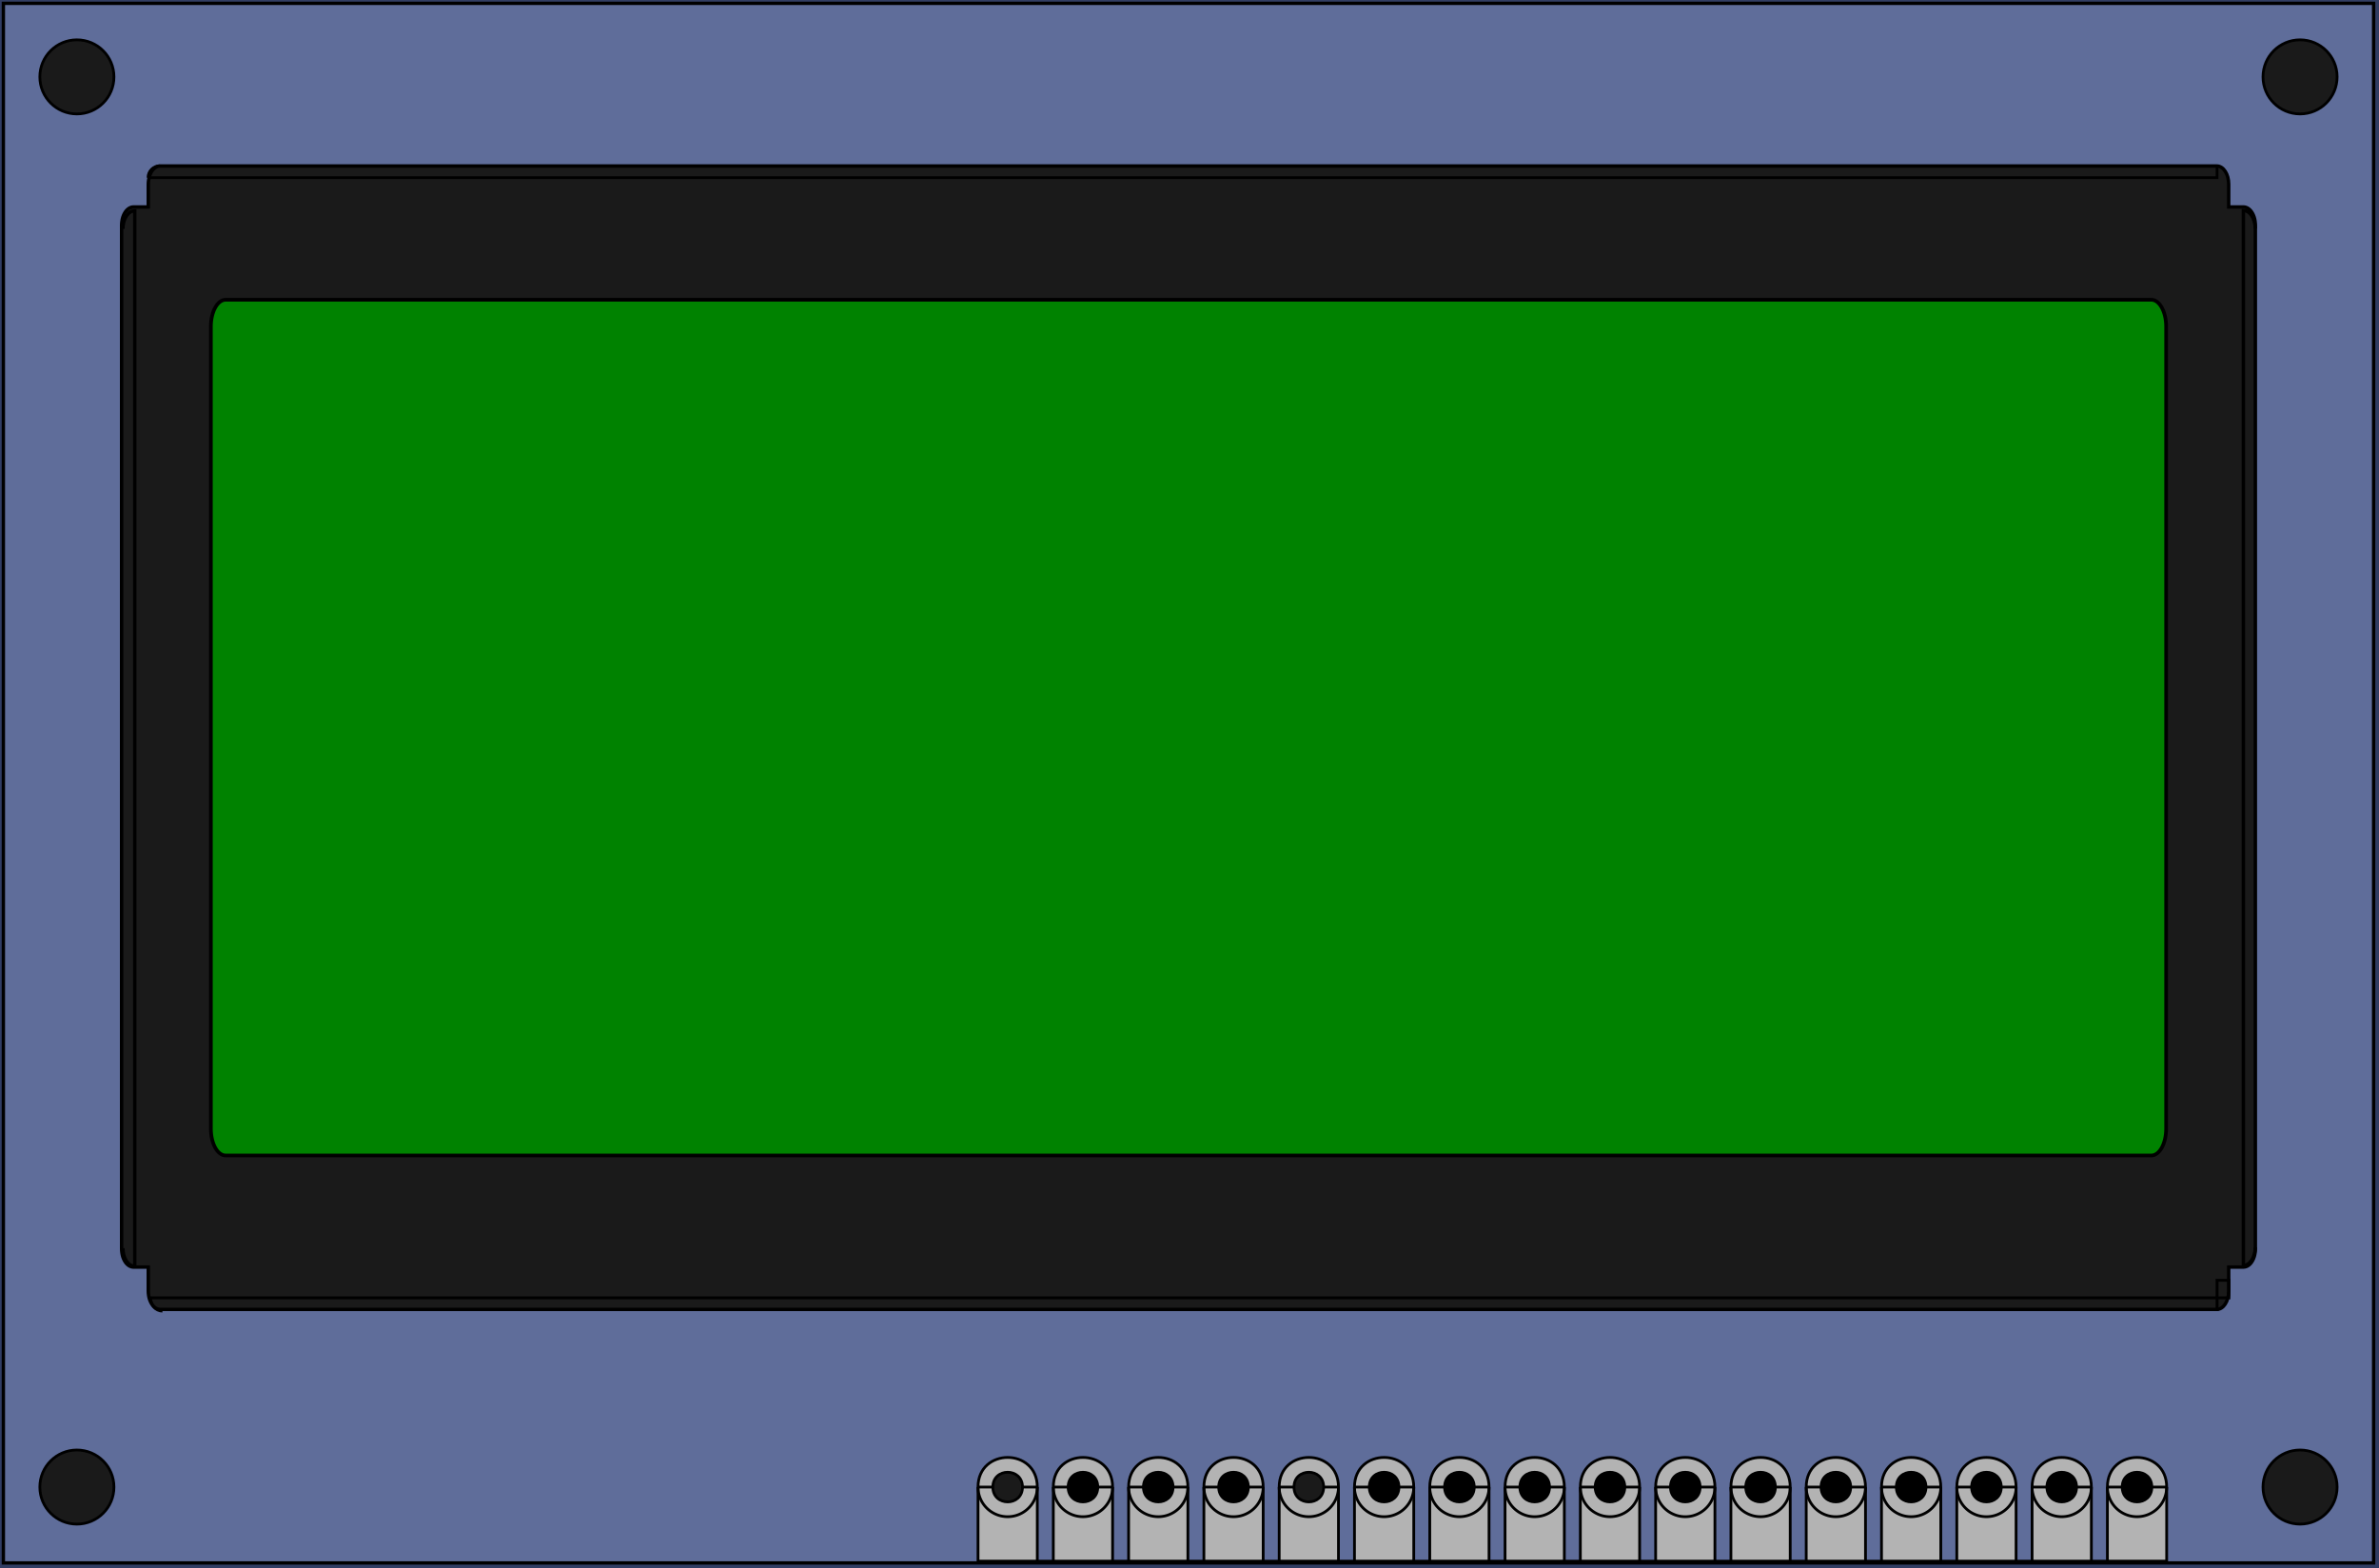 <?xml version="1.0" encoding="UTF-8"?>
<svg width="455" height="300" version="1.1" viewBox="0 0 80.257 52.917" xmlns="http://www.w3.org/2000/svg">
 <rect x="-5%" y="-5%" width="110%" height="110%" fill="#313d63"/>
 <path d="m32.998 52.734h40.081-1e-6 6.997v-52.621h-79.962v52.621z" fill="#5f6d9a" stroke="#000000" stroke-width=".112"/>
 <path d="m74.787 44.181h-69.385l-0.045-0.005-0.044-0.011-0.043-0.019-0.041-0.026-0.039-0.033-0.037-0.04-0.033-0.046-0.03-0.051-0.026-0.056-0.022-0.06-0.017-0.064-0.012-0.066-0.008-0.068-0.003-0.069v-0.814h-0.5l-0.045-0.005-0.044-0.012-0.043-0.019-0.041-0.026-0.039-0.033-0.037-0.04-0.033-0.046-0.03-0.051-0.026-0.056-0.022-0.06-0.017-0.064-0.012-0.066-0.008-0.068-0.003-0.069v-34.541l0.003-0.069 0.008-0.068 0.012-0.066 0.017-0.064 0.022-0.06 0.026-0.056 0.03-0.051 0.033-0.046 0.037-0.04 0.039-0.033 0.041-0.026 0.043-0.019 0.044-0.012 0.045-0.004h0.5v-0.768l0.003-0.069 0.008-0.068 0.012-0.066 0.017-0.064 0.022-0.06 0.026-0.056 0.03-0.051 0.033-0.046 0.037-0.04 0.039-0.033 0.041-0.026 0.043-0.019 0.044-0.012 0.045-0.004h69.385c0.221 0 0.4 0.275 0.4 0.614v0.768h0.5l0.045 0.004 0.044 0.012 0.043 0.019 0.041 0.026 0.039 0.033 0.037 0.04 0.033 0.046 0.03 0.051 0.026 0.056 0.022 0.06 0.017 0.064 0.012 0.066 0.007 0.068 0.003 0.069v34.541l-0.003 0.069-0.007 0.068-0.012 0.066-0.017 0.064-0.022 0.06-0.026 0.056-0.03 0.051-0.033 0.046-0.037 0.04-0.039 0.033-0.041 0.026-0.043 0.019-0.044 0.011-0.045 0.005h-0.5v0.814c0 0.339-0.179 0.614-0.4 0.614z" fill="#1a1a1a" fill-rule="evenodd" stroke="#000000" stroke-width=".115"/>
 <path d="m71.094 52.675h-0.54" fill="none" stroke="#000000" stroke-width=".093"/>
 <path d="m68.554 52.675h-0.54" fill="none" stroke="#000000" stroke-width=".093"/>
 <path d="m66.014 52.675h-0.54" fill="none" stroke="#000000" stroke-width=".093"/>
 <path d="m63.474 52.675h-0.54" fill="none" stroke="#000000" stroke-width=".093"/>
 <path d="m60.934 52.675h-0.54" fill="none" stroke="#000000" stroke-width=".093"/>
 <path d="m58.394 52.675h-0.54" fill="none" stroke="#000000" stroke-width=".093"/>
 <path d="m55.854 52.675h-0.54" fill="none" stroke="#000000" stroke-width=".093"/>
 <path d="m53.314 52.675h-0.54" fill="none" stroke="#000000" stroke-width=".093"/>
 <path d="m50.774 52.675h-0.54" fill="none" stroke="#000000" stroke-width=".093"/>
 <path d="m48.234 52.675h-0.54" fill="none" stroke="#000000" stroke-width=".093"/>
 <path d="m45.694 52.675h-0.54" fill="none" stroke="#000000" stroke-width=".093"/>
 <path d="m43.154 52.675h-0.54" fill="none" stroke="#000000" stroke-width=".093"/>
 <path d="m40.614 52.675h-0.54" fill="none" stroke="#000000" stroke-width=".093"/>
 <path d="m38.074 52.675h-0.54" fill="none" stroke="#000000" stroke-width=".093"/>
 <path d="m35.534 52.675h-0.54" fill="none" stroke="#000000" stroke-width=".093"/>
 <circle transform="scale(1,-1)" cx="2.594" cy="-2.594" r="1.25" fill="#1a1a1a" stroke="#000000" stroke-width=".093"/>
 <path d="m5.394 5.594c-0.221 0-0.4 0.179-0.4 0.4" fill="none" stroke="#000000" stroke-width=".093"/>
 <path d="m5.479 44.236c-0.221 0-0.4-0.2-0.4-0.446h70.115l3e-5 -0.591h-0.4v1.036" fill="none" stroke="#000000" stroke-width=".098"/>
 <circle transform="scale(1,-1)" cx="77.594" cy="-2.594" r="1.25" fill="#1a1a1a" stroke="#000000" stroke-width=".093"/>
 <circle transform="scale(1,-1)" cx="77.594" cy="-50.175" r="1.25" fill="#1a1a1a" stroke="#000000" stroke-width=".093"/>
 <circle transform="scale(1,-1)" cx="2.594" cy="-50.175" r="1.25" fill="#1a1a1a" stroke="#000000" stroke-width=".093"/>
 <path d="m74.794 5.594v0.4h-69.8" fill="none" stroke="#000000" stroke-width=".093"/>
 <path d="m4.146 7.723c0-0.338 0.179-0.611 0.4-0.611v35.612c-0.221 0-0.4-0.274-0.4-0.611" fill="none" stroke="#000000" stroke-width=".114"/>
 <path d="m76.082 42.086c0 0.337-0.179 0.611-0.4 0.611v-35.595c0.221 0 0.4 0.274 0.4 0.611" fill="none" stroke="#000000" stroke-width=".114"/>
 <path d="m71.094 50.175c0-1.333 2-1.333 2 0v2.5h-2z" fill="#b3b3b3" fill-rule="evenodd" stroke="#000000" stroke-width=".093"/>
 <path d="m72.594 50.175c0-0.667-1-0.667-1 0s1 0.667 1 0z" fill="#000000" fill-rule="evenodd" stroke="#000000" stroke-width=".093"/>
 <path d="m71.094 50.175a1 1 0 0 0 2 0" fill="none" stroke="#000000" stroke-width=".093"/>
 <path d="m71.594 50.175h-0.5" fill="none" stroke="#000000" stroke-width=".093"/>
 <path d="m73.094 50.175h-0.5" fill="none" stroke="#000000" stroke-width=".093"/>
 <path d="m72.576 38.988h-64.962c-0.276 0-0.5-0.404-0.5-0.902v-27.07c0-0.498 0.224-0.902 0.5-0.902h64.962c0.276 0 0.5 0.404 0.5 0.902v27.07c0 0.498-0.224 0.902-0.5 0.902z" fill="#008200" fill-rule="evenodd" stroke="#000000" stroke-width=".124"/>
 <path d="m66.014 50.175c0-1.333 2-1.333 2 0v2.5h-2z" fill="#b3b3b3" fill-rule="evenodd" stroke="#000000" stroke-width=".093"/>
 <path d="m67.514 50.175c0-0.667-1-0.667-1 0s1 0.667 1 0z" fill="#000000" fill-rule="evenodd" stroke="#000000" stroke-width=".093"/>
 <path d="m66.014 50.175a1 1 0 0 0 2 0" fill="none" stroke="#000000" stroke-width=".093"/>
 <path d="m66.514 50.175h-0.5" fill="none" stroke="#000000" stroke-width=".093"/>
 <path d="m68.014 50.175h-0.5" fill="none" stroke="#000000" stroke-width=".093"/>
 <path d="m68.554 50.175c0-1.333 2-1.333 2 0v2.5h-2z" fill="#b3b3b3" fill-rule="evenodd" stroke="#000000" stroke-width=".093"/>
 <path d="m70.054 50.175c0-0.667-1-0.667-1 0s1 0.667 1 0z" fill="#000000" fill-rule="evenodd" stroke="#000000" stroke-width=".093"/>
 <path d="m68.554 50.175a1 1 0 0 0 2 0" fill="none" stroke="#000000" stroke-width=".093"/>
 <path d="m69.054 50.175h-0.5" fill="none" stroke="#000000" stroke-width=".093"/>
 <path d="m70.554 50.175h-0.5" fill="none" stroke="#000000" stroke-width=".093"/>
 <path d="m63.474 50.175c0-1.333 2-1.333 2 0v2.5h-2z" fill="#b3b3b3" fill-rule="evenodd" stroke="#000000" stroke-width=".093"/>
 <path d="m64.974 50.175c0-0.667-1-0.667-1 0s1 0.667 1 0z" fill="#000000" fill-rule="evenodd" stroke="#000000" stroke-width=".093"/>
 <path d="m63.474 50.175a1 1 0 0 0 2 0" fill="none" stroke="#000000" stroke-width=".093"/>
 <path d="m63.974 50.175h-0.5" fill="none" stroke="#000000" stroke-width=".093"/>
 <path d="m65.474 50.175h-0.5" fill="none" stroke="#000000" stroke-width=".093"/>
 <path d="m60.934 50.175c0-1.333 2-1.333 2 0v2.5h-2z" fill="#b3b3b3" fill-rule="evenodd" stroke="#000000" stroke-width=".093"/>
 <path d="m62.434 50.175c0-0.667-1-0.667-1 0s1 0.667 1 0z" fill="#000000" fill-rule="evenodd" stroke="#000000" stroke-width=".093"/>
 <path d="m60.934 50.175a1 1 0 0 0 2 0" fill="none" stroke="#000000" stroke-width=".093"/>
 <path d="m61.434 50.175h-0.5" fill="none" stroke="#000000" stroke-width=".093"/>
 <path d="m62.934 50.175h-0.5" fill="none" stroke="#000000" stroke-width=".093"/>
 <path d="m55.854 50.175c0-1.333 2-1.333 2 0v2.5h-2z" fill="#b3b3b3" fill-rule="evenodd" stroke="#000000" stroke-width=".093"/>
 <path d="m57.354 50.175c0-0.667-1-0.667-1 0s1 0.667 1 0z" fill="#000000" fill-rule="evenodd" stroke="#000000" stroke-width=".093"/>
 <path d="m55.854 50.175a1 1 0 0 0 2 0" fill="none" stroke="#000000" stroke-width=".093"/>
 <path d="m56.354 50.175h-0.5" fill="none" stroke="#000000" stroke-width=".093"/>
 <path d="m57.854 50.175h-0.5" fill="none" stroke="#000000" stroke-width=".093"/>
 <path d="m58.394 50.175c0-1.333 2-1.333 2 0v2.5h-2z" fill="#b3b3b3" fill-rule="evenodd" stroke="#000000" stroke-width=".093"/>
 <path d="m59.894 50.175c0-0.667-1-0.667-1 0s1 0.667 1 0z" fill="#000000" fill-rule="evenodd" stroke="#000000" stroke-width=".093"/>
 <path d="m58.394 50.175a1 1 0 0 0 2 0" fill="none" stroke="#000000" stroke-width=".093"/>
 <path d="m58.894 50.175h-0.5" fill="none" stroke="#000000" stroke-width=".093"/>
 <path d="m60.394 50.175h-0.5" fill="none" stroke="#000000" stroke-width=".093"/>
 <path d="m53.314 50.175c0-1.333 2-1.333 2 0v2.5h-2z" fill="#b3b3b3" fill-rule="evenodd" stroke="#000000" stroke-width=".093"/>
 <path d="m54.814 50.175c0-0.667-1-0.667-1 0s1 0.667 1 0z" fill="#000000" fill-rule="evenodd" stroke="#000000" stroke-width=".093"/>
 <path d="m53.314 50.175a1 1 0 0 0 2 0" fill="none" stroke="#000000" stroke-width=".093"/>
 <path d="m53.814 50.175h-0.5" fill="none" stroke="#000000" stroke-width=".093"/>
 <path d="m55.314 50.175h-0.5" fill="none" stroke="#000000" stroke-width=".093"/>
 <path d="m50.774 50.175c0-1.333 2-1.333 2 0v2.5h-2z" fill="#b3b3b3" fill-rule="evenodd" stroke="#000000" stroke-width=".093"/>
 <path d="m52.274 50.175c0-0.667-1-0.667-1 0s1 0.667 1 0z" fill="#000000" fill-rule="evenodd" stroke="#000000" stroke-width=".093"/>
 <path d="m50.774 50.175a1 1 0 0 0 2 0" fill="none" stroke="#000000" stroke-width=".093"/>
 <path d="m51.274 50.175h-0.5" fill="none" stroke="#000000" stroke-width=".093"/>
 <path d="m52.774 50.175h-0.5" fill="none" stroke="#000000" stroke-width=".093"/>
 <path d="m40.614 50.175c0-1.333 2-1.333 2 0v2.5h-2z" fill="#b3b3b3" fill-rule="evenodd" stroke="#000000" stroke-width=".093"/>
 <path d="m42.114 50.175c0-0.667-1-0.667-1 0s1 0.667 1 0z" fill="#000000" fill-rule="evenodd" stroke="#000000" stroke-width=".093"/>
 <path d="m40.614 50.175a1 1 0 0 0 2 0" fill="none" stroke="#000000" stroke-width=".093"/>
 <path d="m41.114 50.175h-0.5" fill="none" stroke="#000000" stroke-width=".093"/>
 <path d="m42.614 50.175h-0.5" fill="none" stroke="#000000" stroke-width=".093"/>
 <path d="m43.154 50.175c0-1.333 2-1.333 2 0v2.5h-2z" fill="#b3b3b3" fill-rule="evenodd" stroke="#000000" stroke-width=".093"/>
 <path d="m44.654 50.175c0-0.667-1-0.667-1 0s1 0.667 1 0z" fill="#1a1a1a" fill-rule="evenodd" stroke="#000000" stroke-width=".093"/>
 <path d="m43.154 50.175a1 1 0 0 0 2 0" fill="none" stroke="#000000" stroke-width=".093"/>
 <path d="m43.654 50.175h-0.5" fill="none" stroke="#000000" stroke-width=".093"/>
 <path d="m45.154 50.175h-0.5" fill="none" stroke="#000000" stroke-width=".093"/>
 <path d="m45.694 50.175c0-1.333 2-1.333 2 0v2.5h-2z" fill="#b3b3b3" fill-rule="evenodd" stroke="#000000" stroke-width=".093"/>
 <path d="m47.194 50.175c0-0.667-1-0.667-1 0s1 0.667 1 0z" fill="#000000" fill-rule="evenodd" stroke="#000000" stroke-width=".093"/>
 <path d="m45.694 50.175a1 1 0 0 0 2 0" fill="none" stroke="#000000" stroke-width=".093"/>
 <path d="m46.194 50.175h-0.5" fill="none" stroke="#000000" stroke-width=".093"/>
 <path d="m47.694 50.175h-0.5" fill="none" stroke="#000000" stroke-width=".093"/>
 <path d="m48.234 50.175c0-1.333 2-1.333 2 0v2.5h-2z" fill="#b3b3b3" fill-rule="evenodd" stroke="#000000" stroke-width=".093"/>
 <path d="m49.734 50.175c0-0.667-1-0.667-1 0s1 0.667 1 0z" fill="#000000" fill-rule="evenodd" stroke="#000000" stroke-width=".093"/>
 <path d="m48.234 50.175a1 1 0 0 0 2 0" fill="none" stroke="#000000" stroke-width=".093"/>
 <path d="m48.734 50.175h-0.5" fill="none" stroke="#000000" stroke-width=".093"/>
 <path d="m50.234 50.175h-0.5" fill="none" stroke="#000000" stroke-width=".093"/>
 <path d="m32.994 50.175c0-1.333 2-1.333 2 0v2.5h-2z" fill="#b3b3b3" fill-rule="evenodd" stroke="#000000" stroke-width=".093"/>
 <path d="m34.494 50.175c0-0.667-1-0.667-1 0s1 0.667 1 0z" fill="#1a1a1a" fill-rule="evenodd" stroke="#000000" stroke-width=".093"/>
 <path d="m32.994 50.175a1 1 0 0 0 2 0" fill="none" stroke="#000000" stroke-width=".093"/>
 <path d="m33.494 50.175h-0.5" fill="none" stroke="#000000" stroke-width=".093"/>
 <path d="m34.994 50.175h-0.5" fill="none" stroke="#000000" stroke-width=".093"/>
 <path d="m35.534 50.175c0-1.333 2-1.333 2 0v2.5h-2z" fill="#b3b3b3" fill-rule="evenodd" stroke="#000000" stroke-width=".093"/>
 <path d="m37.034 50.175c0-0.667-1-0.667-1 0s1 0.667 1 0z" fill="#000000" fill-rule="evenodd" stroke="#000000" stroke-width=".093"/>
 <path d="m35.534 50.175a1 1 0 0 0 2 0" fill="none" stroke="#000000" stroke-width=".093"/>
 <path d="m36.034 50.175h-0.5" fill="none" stroke="#000000" stroke-width=".093"/>
 <path d="m37.534 50.175h-0.5" fill="none" stroke="#000000" stroke-width=".093"/>
 <path d="m38.074 50.175c0-1.333 2-1.333 2 0v2.5h-2z" fill="#b3b3b3" fill-rule="evenodd" stroke="#000000" stroke-width=".093"/>
 <path d="m39.574 50.175c0-0.667-1-0.667-1 0s1 0.667 1 0z" fill="#000000" fill-rule="evenodd" stroke="#000000" stroke-width=".093"/>
 <path d="m38.074 50.175a1 1 0 0 0 2 0" fill="none" stroke="#000000" stroke-width=".093"/>
 <path d="m38.574 50.175h-0.5" fill="none" stroke="#000000" stroke-width=".093"/>
 <path d="m40.074 50.175h-0.5" fill="none" stroke="#000000" stroke-width=".093"/>
</svg>
